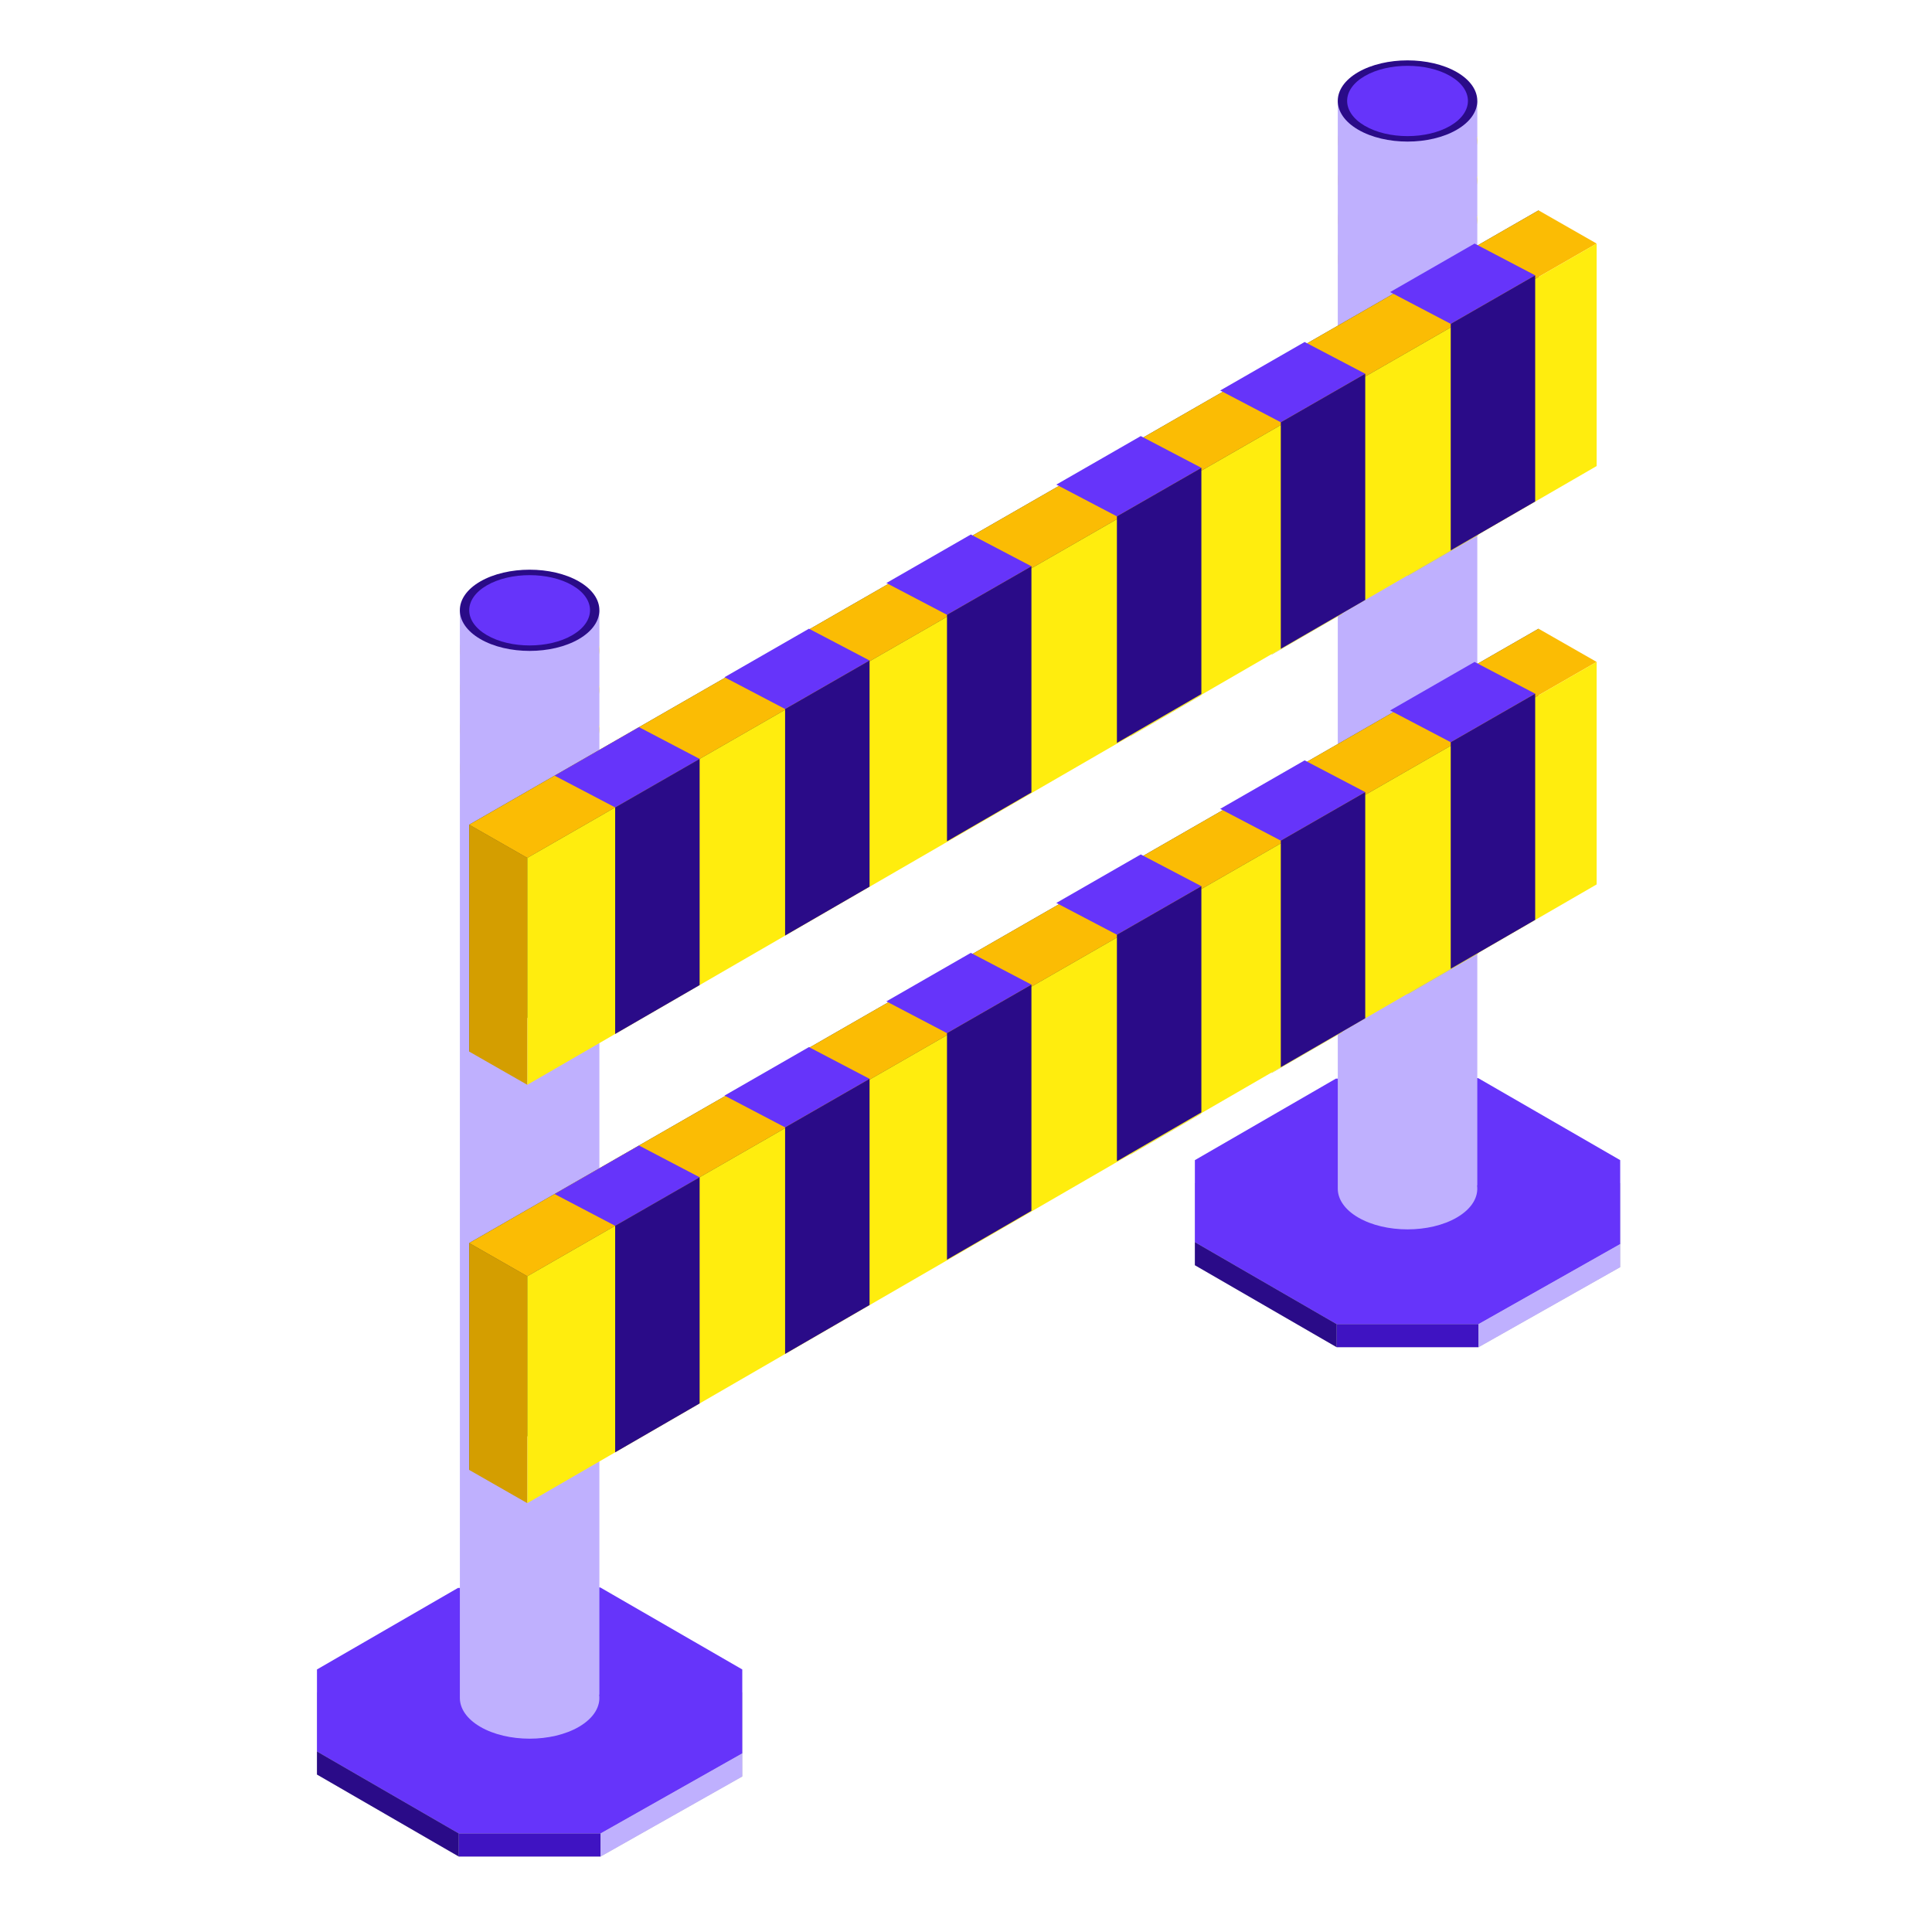 <svg width="128" height="128" viewBox="0 0 128 128" fill="none" xmlns="http://www.w3.org/2000/svg">
<path d="M30.342 106.733L21 112.134V117.567L30.396 123H39.792L49.178 117.696V112.134L39.764 106.698L30.342 106.733Z" fill="#C6C6C6"/>
<path d="M30.342 105.205L21 110.606V116.039L30.396 121.472H39.792L49.178 116.168V110.606L39.764 105.17L30.342 105.205Z" fill="#6634FA"/>
<path d="M21 116.039V117.567L30.396 123V121.472L21 116.039Z" fill="#2A0B88"/>
<path d="M39.792 121.472H30.396V122.999H39.792V121.472Z" fill="#3F13C2"/>
<path d="M39.792 121.473L49.178 116.169V117.696L39.792 123V121.473Z" fill="#BFB0FE"/>
<path d="M31.816 52.827C30.016 51.775 30.016 50.061 31.816 49.018C33.616 47.974 36.562 47.974 38.361 49.018C40.161 50.061 40.161 51.775 38.361 52.827C36.561 53.879 33.616 53.879 31.816 52.827Z" fill="#FFED0E"/>
<path d="M31.816 50.203C30.016 49.151 30.016 47.438 31.816 46.394C33.616 45.351 36.562 45.351 38.361 46.394C40.161 47.438 40.161 49.152 38.361 50.203C36.561 51.255 33.616 51.255 31.816 50.203Z" fill="#FFED0E"/>
<path d="M31.816 47.581C30.016 46.529 30.016 44.815 31.816 43.771C33.616 42.728 36.562 42.728 38.361 43.771C40.161 44.815 40.161 46.529 38.361 47.581C36.561 48.632 33.616 48.632 31.816 47.581Z" fill="#FFED0E"/>
<path d="M31.816 44.958C30.016 43.906 30.016 42.192 31.816 41.149C33.616 40.105 36.562 40.105 38.361 41.149C40.161 42.192 40.161 43.906 38.361 44.958C36.561 46.01 33.616 46.01 31.816 44.958Z" fill="#FFED0E"/>
<path d="M39.711 40.433H30.467V43.043C30.467 43.048 30.467 43.052 30.467 43.056V45.666C30.467 45.671 30.467 45.675 30.467 45.679V48.289C30.467 48.294 30.467 48.298 30.467 48.302V50.912C30.467 50.917 30.467 50.921 30.467 50.925V112.489C30.464 113.181 30.913 113.875 31.816 114.403C33.616 115.455 36.562 115.455 38.361 114.403C39.358 113.821 39.802 113.036 39.695 112.274L39.711 112.273V50.925H39.71C39.71 50.849 39.705 50.773 39.695 50.697L39.711 50.697V48.302H39.71C39.71 48.226 39.705 48.15 39.695 48.074L39.711 48.073V45.679H39.71C39.71 45.603 39.705 45.527 39.695 45.451L39.711 45.45V43.056H39.71C39.71 42.98 39.705 42.904 39.695 42.828L39.711 42.827V40.433V40.433Z" fill="#BFB0FE"/>
<path d="M31.816 42.335C30.016 41.283 30.016 39.569 31.816 38.526C33.616 37.483 36.562 37.483 38.361 38.526C40.161 39.569 40.161 41.283 38.361 42.335C36.561 43.387 33.616 43.387 31.816 42.335Z" fill="#2A0B88"/>
<path d="M32.256 42.079C30.698 41.169 30.698 39.685 32.256 38.782C33.814 37.879 36.364 37.879 37.922 38.782C39.48 39.685 39.48 41.169 37.922 42.079C36.364 42.99 33.814 42.99 32.256 42.079Z" fill="#6634FA"/>
<path d="M88.506 72.989L79.164 78.389V83.823L88.56 89.256H97.956L107.342 83.952V78.389L97.928 72.953L88.506 72.989Z" fill="#C6C6C6"/>
<path d="M88.506 71.462L79.164 76.862V82.295L88.56 87.729H97.956L107.342 82.425V76.862L97.928 71.426L88.506 71.462Z" fill="#6634FA"/>
<path d="M79.164 82.296V83.823L88.56 89.256V87.729L79.164 82.296Z" fill="#2A0B88"/>
<path d="M97.956 87.728H88.56V89.255H97.956V87.728Z" fill="#3F13C2"/>
<path d="M97.956 87.728L107.342 82.425V83.952L97.956 89.256V87.728Z" fill="#BFB0FE"/>
<path d="M89.98 19.083C88.18 18.031 88.18 16.317 89.98 15.274C91.78 14.231 94.725 14.231 96.525 15.274C98.325 16.317 98.325 18.032 96.525 19.083C94.725 20.135 91.78 20.135 89.98 19.083Z" fill="#FFED0E"/>
<path d="M89.98 16.46C88.18 15.408 88.18 13.694 89.98 12.651C91.78 11.608 94.725 11.608 96.525 12.651C98.325 13.694 98.325 15.409 96.525 16.46C94.725 17.512 91.78 17.512 89.98 16.46Z" fill="#FFED0E"/>
<path d="M89.98 13.837C88.18 12.786 88.18 11.072 89.98 10.028C91.78 8.985 94.725 8.985 96.525 10.028C98.325 11.072 98.325 12.786 96.525 13.837C94.725 14.889 91.78 14.889 89.98 13.837Z" fill="#FFED0E"/>
<path d="M89.98 11.214C88.18 10.162 88.18 8.448 89.98 7.405C91.78 6.362 94.725 6.362 96.525 7.405C98.325 8.448 98.325 10.162 96.525 11.214C94.725 12.266 91.78 12.266 89.98 11.214Z" fill="#FFED0E"/>
<path d="M97.875 6.69H88.631V9.3C88.631 9.305 88.631 9.309 88.631 9.313V11.924C88.631 11.928 88.631 11.932 88.631 11.936V14.547C88.631 14.551 88.631 14.555 88.631 14.559V17.169C88.631 17.174 88.631 17.178 88.631 17.182V78.746C88.628 79.439 89.077 80.132 89.98 80.66C91.78 81.712 94.726 81.712 96.525 80.66C97.522 80.078 97.966 79.293 97.859 78.531L97.875 78.53V17.182H97.874C97.874 17.106 97.869 17.03 97.859 16.954L97.875 16.954V14.559H97.874C97.874 14.483 97.869 14.407 97.859 14.331L97.875 14.331V11.936H97.874C97.874 11.86 97.869 11.784 97.859 11.708L97.875 11.707V9.313H97.874C97.874 9.237 97.869 9.161 97.859 9.085L97.875 9.084V6.69Z" fill="#BFB0FE"/>
<path d="M89.98 8.591C88.18 7.54 88.18 5.826 89.98 4.782C91.78 3.739 94.725 3.739 96.525 4.782C98.325 5.826 98.325 7.54 96.525 8.591C94.725 9.643 91.78 9.643 89.98 8.591Z" fill="#2A0B88"/>
<path d="M90.42 8.336C88.862 7.425 88.862 5.941 90.42 5.038C91.978 4.135 94.528 4.135 96.086 5.038C97.644 5.941 97.644 7.425 96.086 8.336C94.528 9.246 91.978 9.246 90.42 8.336Z" fill="#6634FA"/>
<path d="M31.087 54.638V69.671L101.933 28.677V13.937L31.087 54.638Z" fill="#3A3A3A"/>
<path d="M31.087 69.671L34.935 71.871V56.837L31.087 54.637V69.671Z" fill="#D49E00"/>
<path d="M34.935 56.837L31.087 54.638L101.933 13.937L105.782 16.137L34.935 56.837Z" fill="#FBBC04"/>
<path d="M74.9 48.779L79.586 46.067L79.594 46.031L74.907 48.742L74.9 48.779Z" fill="#DBD628"/>
<path d="M84.246 43.375L88.932 40.663L88.941 40.622L84.254 43.334L84.246 43.375Z" fill="#DBD628"/>
<path d="M93.253 38.163L97.939 35.451L97.948 35.41L93.261 38.122L93.253 38.163Z" fill="#DBD628"/>
<path d="M101.441 18.631L96.729 21.338L92.444 23.8L87.731 26.507L83.106 29.165L78.393 31.872L34.935 56.837V71.871L74.907 48.742L79.594 46.031L84.254 43.334L88.941 40.622L93.261 38.122L97.948 35.41L102.608 32.714L105.782 30.877V17.355V16.137L101.441 18.631Z" fill="#FFED0E"/>
<path d="M36.741 51.389L40.756 53.493L46.352 50.279L42.336 48.175L36.741 51.389Z" fill="#6634FA"/>
<path d="M40.756 53.494V68.503L46.352 65.265V50.279L40.756 53.494Z" fill="#2A0B88"/>
<path d="M48 44.868L52.015 46.972L57.61 43.758L53.594 41.654L48 44.868Z" fill="#6634FA"/>
<path d="M52.015 46.973V61.982L57.61 58.745V43.758L52.015 46.973Z" fill="#2A0B88"/>
<path d="M58.725 38.627L62.74 40.731L68.335 37.517L64.319 35.413L58.725 38.627Z" fill="#6634FA"/>
<path d="M62.74 40.731V55.74L68.335 52.503V37.517L62.74 40.731Z" fill="#2A0B88"/>
<path d="M69.984 32.106L73.998 34.21L79.594 30.995L75.578 28.892L69.984 32.106Z" fill="#6634FA"/>
<path d="M73.998 34.21V49.22L79.594 45.982V30.996L73.998 34.21Z" fill="#2A0B88"/>
<path d="M80.841 25.872L84.856 27.976L90.451 24.762L86.435 22.658L80.841 25.872Z" fill="#6634FA"/>
<path d="M84.856 27.976V42.985L90.451 39.748V24.762L84.856 27.976Z" fill="#2A0B88"/>
<path d="M92.099 19.351L96.114 21.456L101.71 18.241L97.694 16.137L92.099 19.351Z" fill="#6634FA"/>
<path d="M96.114 21.456V36.465L101.71 33.227V18.241L96.114 21.456Z" fill="#2A0B88"/>
<path d="M31.087 82.355V97.388L101.933 56.394V41.654L31.087 82.355Z" fill="#3A3A3A"/>
<path d="M31.087 97.388L34.935 99.588V84.555L31.087 82.355V97.388Z" fill="#D49E00"/>
<path d="M34.935 84.555L31.087 82.355L101.933 41.654L105.782 43.854L34.935 84.555Z" fill="#FBBC04"/>
<path d="M74.9 76.496L79.586 73.784L79.594 73.748L74.907 76.46L74.9 76.496Z" fill="#DBD628"/>
<path d="M84.246 71.092L88.932 68.381L88.941 68.339L84.254 71.051L84.246 71.092Z" fill="#DBD628"/>
<path d="M93.253 65.881L97.939 63.169L97.948 63.128L93.261 65.839L93.253 65.881Z" fill="#DBD628"/>
<path d="M101.441 46.348L96.729 49.055L92.444 51.517L87.731 54.224L83.106 56.882L78.393 59.589L34.935 84.555V99.588L74.907 76.46L79.594 73.748L84.254 71.051L88.941 68.339L93.261 65.839L97.948 63.127L102.608 60.431L105.782 58.595V45.072V43.855L101.441 46.348Z" fill="#FFED0E"/>
<path d="M36.741 79.107L40.756 81.212L46.352 77.997L42.336 75.894L36.741 79.107Z" fill="#6634FA"/>
<path d="M40.756 81.211V96.221L46.352 92.983V77.997L40.756 81.211Z" fill="#2A0B88"/>
<path d="M48 72.586L52.015 74.69L57.61 71.475L53.594 69.372L48 72.586Z" fill="#6634FA"/>
<path d="M52.015 74.691V89.7L57.61 86.462V71.476L52.015 74.691Z" fill="#2A0B88"/>
<path d="M58.725 66.344L62.74 68.448L68.335 65.233L64.319 63.13L58.725 66.344Z" fill="#6634FA"/>
<path d="M62.74 68.448V83.458L68.335 80.22V65.234L62.74 68.448Z" fill="#2A0B88"/>
<path d="M69.984 59.823L73.998 61.927L79.594 58.712L75.578 56.609L69.984 59.823Z" fill="#6634FA"/>
<path d="M73.998 61.927V76.937L79.594 73.699V58.713L73.998 61.927Z" fill="#2A0B88"/>
<path d="M80.841 53.589L84.856 55.694L90.451 52.479L86.435 50.376L80.841 53.589Z" fill="#6634FA"/>
<path d="M84.856 55.694V70.703L90.451 67.465V52.479L84.856 55.694Z" fill="#2A0B88"/>
<path d="M92.099 47.068L96.114 49.173L101.71 45.958L97.694 43.855L92.099 47.068Z" fill="#6634FA"/>
<path d="M96.114 49.173V64.182L101.71 60.944V45.959L96.114 49.173Z" fill="#2A0B88"/>
</svg>
